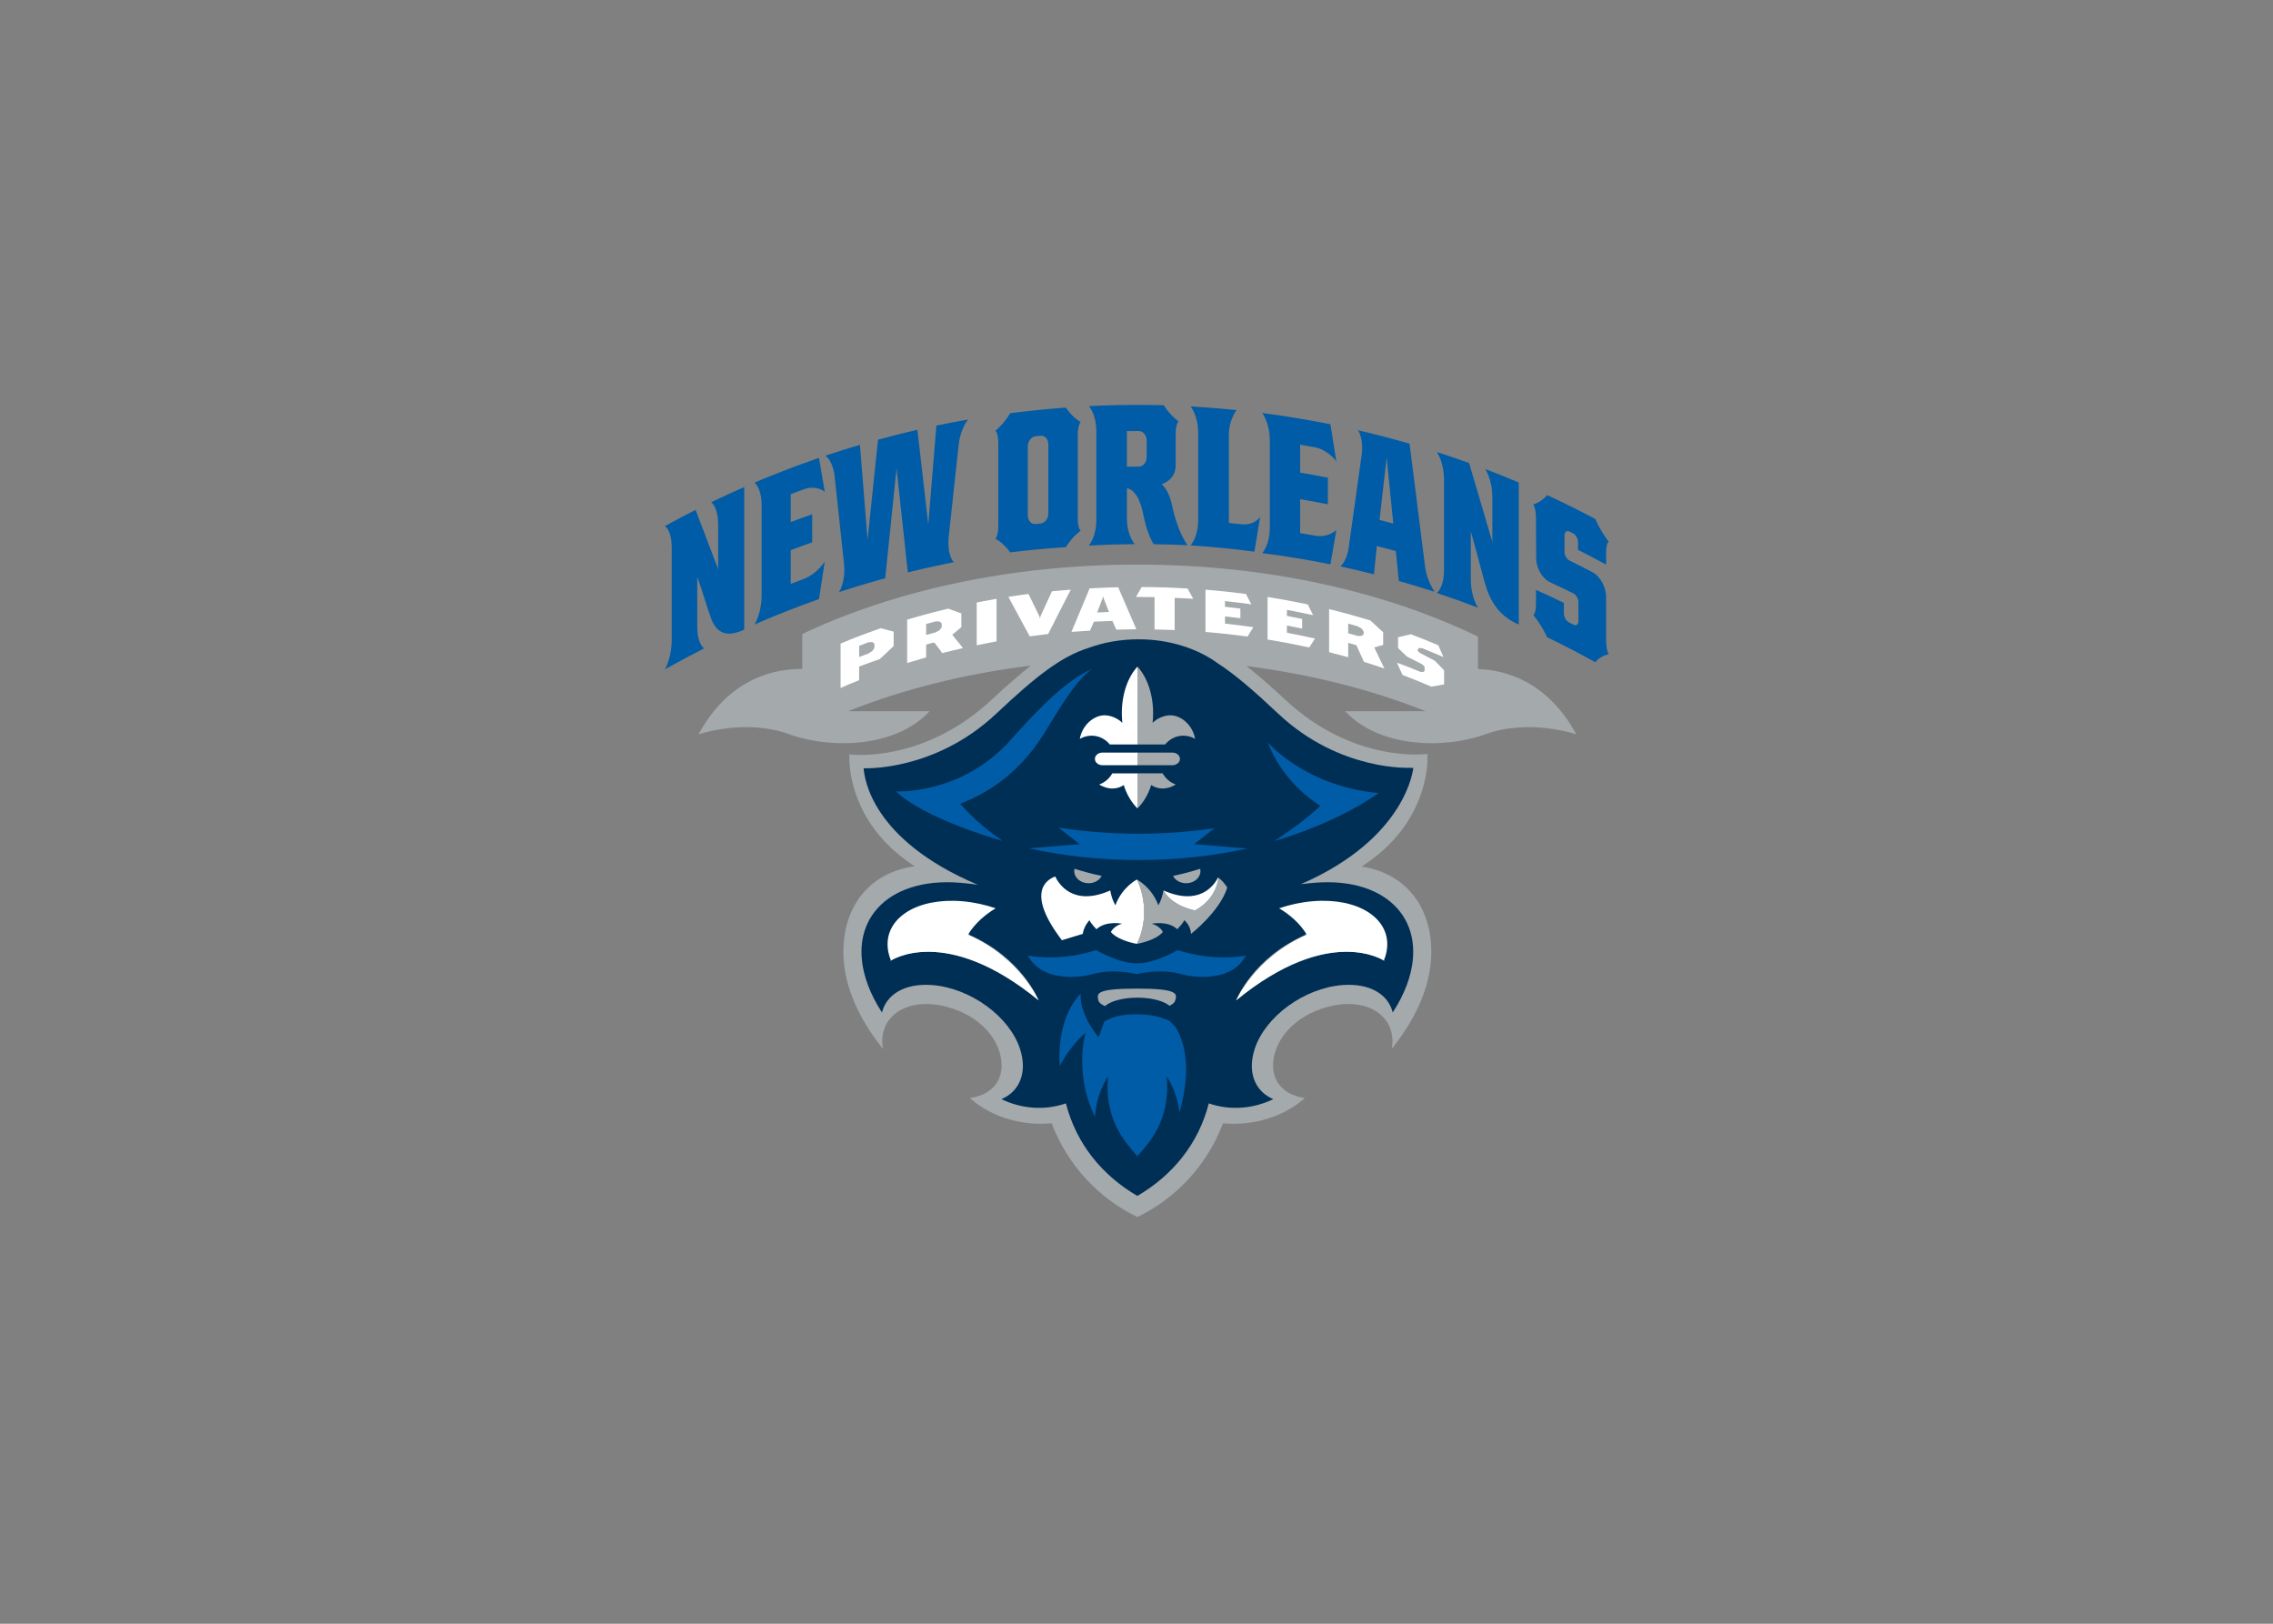 <svg clip-rule="evenodd" fill-rule="evenodd" stroke-linejoin="round" stroke-miterlimit="1.414" viewBox="0 0 560 400" xmlns="http://www.w3.org/2000/svg"><rect x="0" y="0" width="560" height="400" fill="#808080" stroke="none"/><g fill-rule="nonzero" transform="matrix(1.25 0 0 -1.25 69.164 890.325)"><path d="m235.975 580.407v6.386c-18.244 8.871-41.628 14.202-67.127 14.202-25 0-47.969-5.122-66.053-13.682v-6.892c-5.266.063-14.359-1.663-20.453-12.887 0 0 9.168 3.194 17.905.018 8.206-2.982 21.059-2.628 27.642 4.551h-16.058c10.723 4.273 22.902 7.37 36.009 8.983-2.151-1.713-4.943-4.109-7.49-6.513-13.755-12.977-28.257-10.981-28.257-10.981s-1.071-13.072 12.862-22.055c-7.83-1.052-13.39-6.561-14.005-15.293-.509-7.219 2.597-14.27 7.771-20.73-.109.49-.17.996-.17 1.521.004 5.586 5.636 8.652 12.577 6.849 6.942-1.803 10.959-6.797 10.953-11.67-.001-3.517-2.564-5.887-6.271-6.342 3.473-3.116 8.492-5.078 14.082-5.078.694 0 1.379.033 2.055.092 3.077-8.123 9.165-14.75 16.887-18.472 7.726 3.722 13.811 10.349 16.889 18.472.677-.059 1.363-.092 2.057-.092 5.591 0 10.608 1.962 14.08 5.078-3.705.455-6.27 2.825-6.272 6.342-.003 4.873 4.013 9.867 10.955 11.67 6.944 1.803 12.57-1.263 12.576-6.849.003-.525-.061-1.031-.172-1.521 5.175 6.46 8.283 13.511 7.776 20.73-.603 8.608-6.022 14.08-13.675 15.241 14.042 9.013 12.969 22.197 12.969 22.197s-14.503-2.086-28.258 10.891c-2.485 2.344-5.238 4.7-7.389 6.421 12.827-1.637 24.752-4.698 35.275-8.891h-15.841c6.586-7.179 19.437-7.533 27.645-4.551 8.734 3.176 17.905-.018 17.905-.018-5.699 10.494-14.015 12.684-19.379 12.873" fill="#a4a9ac"/><path d="m203.916 538.299c-.986-.077-1.932-.175-2.855-.291 21 9.137 22.165 22.938 22.165 22.938s-.508-.059-.486 0c0 0-13.971-.799-26.153 10.678-4.829 4.549-8.516 7.722-11.876 9.898-4.026 2.934-9.554 4.748-15.657 4.748-3.517 0-6.843-.605-9.805-1.68-5.39-1.71-10.255-5.472-18.213-12.966-12.181-11.477-26.15-10.769-26.15-10.769.148-1.787 1.387-14.033 22.483-22.955-1.157.16-2.349.301-3.611.399-14.44 1.12-22.53-7.854-18.069-20.04.69-1.891 1.646-3.747 2.815-5.539.877 3.594 4.557 5.82 9.9 5.406 7.567-.586 15.232-6.211 17.306-12.575 1.51-4.634-.086-8.404-3.668-9.908h.004-.004c1.91-.918 3.988-1.503 6.168-1.671 2.312-.178 4.52.136 6.544.843 2.071-8.08 7.244-14.256 14.083-18.243 6.838 3.987 12.015 10.163 14.086 18.243 2.023-.707 4.23-1.021 6.542-.843 2.177.168 4.256.753 6.165 1.671h-.001.001c-3.58 1.504-5.177 5.274-3.663 9.908 2.074 6.364 9.737 11.989 17.303 12.575 5.341.414 9.02-1.812 9.901-5.406 1.17 1.792 2.122 3.648 2.814 5.539 4.459 12.186-3.631 21.16-18.069 20.04" fill="#002f56"/><g transform="matrix(.8 0 0 -.8 75.704 632.465)"><path d="m116.439 64.479v19.17h6.821c1.083-1.324 2.69-2.166 4.49-2.166 1.052 0 2.039.29 2.894.795-.572-3.396-3.439-5.816-6.099-5.816-1.433 0-3.186.696-4.375 1.859.09-.769.131-1.562.131-2.373 0-4.77-1.533-8.971-3.862-11.469zm.002 21.17v3.117h8.58c1.044 0 1.889-.699 1.889-1.557 0-.864-.845-1.56-1.889-1.56zm0 5.119v8.63c1.473-1.426 2.653-3.412 3.393-5.746.814.543 1.761.85 2.803.85 1.123 0 2.233-.362 3.249-.988-1.373-.477-2.52-1.465-3.238-2.746h-6.107zm-15.509 23.499c-.037.185-.062.38-.062.578 0 1.655 1.574 2.994 3.521 2.994 1.45 0 2.699-.746 3.234-1.811-2.299-.472-4.529-1.061-6.693-1.761zm30.97 0c-2.164.7-4.397 1.289-6.695 1.761.535 1.065 1.782 1.811 3.236 1.811 1.947 0 3.521-1.339 3.521-2.994 0-.198-.025-.393-.062-.578zm4.466 2.199c-.007.152-.286 5.078-5.739 8.078 0 0-5.494-.901-7.785-4.873-.382 2.227-1.258 3.597-1.258 3.597-1.644-4.507-5.295-6.343-5.295-6.343s4.025 7.537 0 15.849c0 0 4.558-.728 6.412-2.918 0 0-.633-1.461-2.734-2.05 0 0 3.954-.82 6.294 1.367 0 0 1.518-1.598 1.711-2.237 0 0 1.58 1.244 1.66 3.381 0 0 7.079-5.478 8.934-11.403 0 0-.812-1.435-2.2-2.448zm-66.552 13.37c-5.251-.025-10.34 1.717-14.093 6.799l-.135.31s13.171-9.186 36.473 9.721c0 0-4.012-10.415-17.083-16.125.03-.049.068-.097.1-.148-1.743-.344-3.512-.548-5.262-.557zm93.201 0c-1.75.009-3.519.213-5.261.557.032.051.073.1.102.148-13.074 5.71-17.084 16.125-17.084 16.125 23.298-18.908 36.474-9.721 36.474-9.721l-.135-.31c-3.754-5.082-8.844-6.824-14.095-6.799zm-46.727 13.959c-10.243 0-9.797 1.26-9.509 2.765.105.581.611 1.105 1.644 1.547 1.374-1.225 4.442-2.08 8.012-2.08 3.488 0 6.492.818 7.906 1.998.922-.424 1.32-.884 1.46-1.465.357-1.495.665-2.765-9.513-2.765z" fill="#a4a9ac"/><path d="m117.479 44.869c-.47.811-.937 1.63-1.406 2.444 1.2-.005 3.131.019 4.578.044v7.961c1.656.029 3.304.074 4.957.143v-7.924c1.51.069 3.478.153 4.572.227-.465-.845-.931-1.689-1.402-2.531-3.764-.228-7.531-.35-11.299-.364zm-5.786.047c-2.347.055-4.693.154-7.035.289-1.494 3.541-2.987 7.148-4.477 10.715 1.521-.12 3.045-.222 4.568-.307.233-.556.647-1.487.957-2.207 1.325-.061 3.126-.136 4.559-.195.319.715.732 1.64.955 2.15 1.649-.049 3.3-.08 4.947-.09-1.491-3.439-2.983-6.939-4.474-10.354zm-11.676.6c-1.545.112-3.094.244-4.639.394-.943 2.019-1.883 4.13-2.83 6.174-.04.204-.084.404-.126.609-.04-.192-.085-.385-.123-.578-.899-1.804-1.798-3.733-2.7-5.537-1.653.211-3.305.448-4.956.707 1.747 3.178 3.499 6.532 5.255 9.734 1.516-.212 3.031-.407 4.549-.58 1.855-3.671 3.713-7.338 5.57-10.923zm33.183.006c-.006 3.457 0 6.961 0 10.413 3.462.283 6.924.664 10.366 1.131.477-.77.951-1.542 1.426-2.31-2.055-.297-4.823-.64-6.98-.881v-1.774c1.18.132 2.783.32 3.787.448v-2.371c-1.005-.125-2.611-.312-3.791-.444-.002-.45-.005-.976-.008-1.406 2.031.221 4.599.533 6.5.795-.447-.852-.892-1.702-1.334-2.551-3.316-.437-6.638-.788-9.967-1.05zm-25.229 1.585c.042.172.087.343.129.514.35.866.908 2.32 1.33 3.385-.918.044-1.961.093-2.92.138.424-1.11.99-2.623 1.34-3.513.04-.174.078-.349.121-.524zm40.525.206v10.491c3.442.56 6.869 1.212 10.279 1.959.466-.736.94-1.471 1.404-2.205-1.927-.432-4.769-1.021-6.91-1.437v-1.774c1.221.236 2.841.561 3.752.752v-2.365c-.911-.191-2.531-.518-3.752-.754v-1.498c2.03.389 4.665.922 6.453 1.315-.443-.884-.881-1.767-1.324-2.647-3.291-.698-6.587-1.311-9.902-1.838zm-66.774.45c-1.63.283-3.259.588-4.879.913v10.544c1.62-.342 3.249-.66 4.879-.961v-10.495zm-11.891 2.428c-3.395.811-6.772 1.716-10.126 2.711v10.685c1.556-.478 3.115-.936 4.677-1.376v-3.153c.638-.185 1.344-.393 1.607-.464.163.006.332.011.497.017.614.943 1.235 1.589 1.853 2.539 1.697-.437 3.395-.852 5.097-1.238-.873-1.204-1.742-2.109-2.615-3.299.748-.626 1.495-1.249 2.24-1.863v-3.381c-1.075-.401-2.156-.793-3.231-1.18zm93.827.113v10.617c1.573.39 3.14.805 4.71 1.236v-3.541c.369.107 1.261.364 2.014.582.602 1.312 1.371 3.05 1.861 4.094 1.684.527 3.361 1.074 5.033 1.65-.856-1.697-1.647-3.524-2.502-5.195.734-.212 1.467-.423 2.203-.633v-3.117c-1.064-.982-2.126-1.956-3.193-2.916-3.356-1.014-6.731-1.943-10.127-2.777zm-96.928 3.021c.333.013.664.027.994.043.165.156.333.315.496.473v.914c-.163.237-.331.477-.496.717-.33.187-.661.371-.994.558-.503.134-1.542.42-2.345.641v-2.699c.908-.254 1.933-.54 2.345-.647zm101.636.545c.875.249 1.903.546 2.346.67.327.194.653.386.984.58.163.245.33.491.492.738v.602c-.162.147-.329.298-.492.447-.331.001-.657.006-.984.012-.443-.126-1.471-.423-2.346-.672zm-115.155 1.148c-3.651 1.291-6.433 2.285-9.908 3.787v10.928c1.477-.662 3.043-1.336 4.57-1.916v-3.356c1.693-.641 3.389-1.252 5.092-1.845 1.137-1.086 2.272-2.159 3.414-3.219v-3.539c-1.06-.287-2.117-.567-3.168-.84zm130.595 1.482c-1.051.243-2.102.494-3.154.752v2.645c.726.692 1.46 1.392 2.185 2.093 1.252.623 2.506 1.255 3.752 1.905.2.198.398.399.603.597v1.032c-.12.095-.241.195-.365.292-.239-.027-.486-.051-.721-.074-1.906-.78-3.82-1.531-5.738-2.246.457 1.009.916 2.02 1.377 3.033 2.388.913 4.771 1.873 7.137 2.883 1.042-.197 2.074-.385 3.109-.562v-3.475c-.751-.784-1.515-1.558-2.273-2.334-1.243-.667-2.489-1.322-3.733-1.965-.162-.157-.323-.319-.486-.48v-.41c.121-.103.239-.205.365-.305.244.023.479.046.725.065 1.752.698 3.497 1.421 5.238 2.171-.426-.97-.844-1.938-1.266-2.906-2.238-.947-4.49-1.85-6.755-2.71zm-132.655 1.923c.162.138.321.278.486.416v.994c-.165.257-.324.51-.486.764-.324.213-.646.43-.973.647-.765.278-1.532.568-2.297.855v-2.748c.765-.299 1.532-.585 2.297-.867.325-.023.649-.041.973-.061zm65.3 6.055c-2.332 2.497-3.859 6.7-3.859 11.47 0 .812.046 1.603.131 2.373-1.186-1.162-2.943-1.859-4.369-1.859-2.665 0-5.532 2.421-6.109 5.818.857-.507 1.843-.795 2.9-.795 1.798 0 3.405.841 4.488 2.164h6.818zm-8.611 21.171c-1.04 0-1.88.697-1.88 1.56 0 .858.84 1.557 1.88 1.557h8.613v-3.117h-.017zm2.405 5.119c-.72 1.281-1.865 2.27-3.239 2.746 1.019.625 2.127.988 3.252.988 1.04 0 1.987-.307 2.803-.849.74 2.333 1.922 4.318 3.392 5.745v-8.63zm-14.068 25.407c-2.286.84-7.18 4.105 1.65 15.698l5.139-1.56c.311-2.039 1.66-3.379 1.66-3.379.194.639 1.709 2.236 1.709 2.236 2.342-2.186 6.299-1.369 6.299-1.369-2.1.591-2.737 2.053-2.737 2.053 1.858 2.189 6.408 2.918 6.408 2.918 4.026-8.312 0-15.85 0-15.85s-3.65 1.836-5.296 6.344c0 0-.891-1.39-1.262-3.65-9.306 4.108-12.804-1.808-13.569-3.442zm40.206.281-.108.037c-1.03 1.964-4.643 6.996-13.407 3.123-.009.018-.009.031-.012.047 2.289 3.977 7.787 4.879 7.787 4.879 5.541-3.048 5.74-8.086 5.74-8.086zm-65.275 5.707c-10.527-.151-17.577 5.281-16.015 12.724.126.602.31 1.205.541 1.797.032-.017.068-.031.101-.051l-.132.311s13.544-9.159 36.473 9.72c0 0-4.525-10.457-17.39-16.149 1.761-2.884 4.301-4.991 6.822-6.508-2.623-.891-5.409-1.502-8.25-1.738-.731-.061-1.448-.095-2.15-.105zm90.647 0c-.702.01-1.42.045-2.151.105-2.842.237-5.627.847-8.249 1.739 2.52 1.516 5.061 3.624 6.82 6.507-12.865 5.692-17.387 16.15-17.387 16.15 22.924-18.88 36.474-9.721 36.474-9.721l-.135-.31c.03.02.07.033.098.05.232-.592.419-1.195.547-1.796 1.559-7.444-5.491-12.876-16.018-12.725z" fill="#fff"/><path d="m118.289.006c-4.613-.033-9.225.064-13.833.295 0-.003 1.857 1.912 1.857 6.291v21.589c0 4.498-1.857 6.464-1.857 6.466 3.766-.2 7.537-.315 11.308-.342 0 0-1.919-2.176-1.919-6.351v-7.394c0-.006 2.772-.055 4.019 6.388.531 2.763 1.338 5.221 2.557 7.373 2.788.038 5.57.119 8.353.252-1.803-2.559-3.124-6.501-3.83-9.902-.826-3.945-2.559-5.138-2.559-5.138 0-.009 3.476-.897 3.475-4.674v-7.722c0-2.498.703-3.108.703-3.108 0-.001-1.978-1.312-3.658-3.947-1.538-.04-3.077-.065-4.615-.076zm11.25.369c0-.001 1.861 2.252 1.861 6.486v21.507c0 4.248-1.861 6.244-1.861 6.246 2.941.189 5.883.433 8.82.73v-.003c2.304.237 4.6.51 6.896.818.474-2.86.944-5.717 1.416-8.574 0 .003-1.39 2.214-4.797 1.81-.673-.083-2.295-.261-2.91-.324v-21.604c0-3.885 1.91-6.202 1.91-6.201-3.779-.384-7.559-.679-11.339-.891zm-30.75.289c-4.578.331-9.145.792-13.698 1.385-1.674 2.807-3.633 4.318-3.633 4.318s.698.541.699 3.041v20.345c0 2.501-.699 3.232-.699 3.232s1.959.959 3.633 3.346c4.553-.56 9.12-.992 13.698-1.291 1.679-2.704 3.654-4.034 3.654-4.031 0 0-.705-.604-.705-3.107v-20.477c0-2.501.705-3.183.705-3.183s-1.974-1.112-3.654-3.578zm48.402 1.334c0-.003 1.852 2.497 1.852 6.621v21.761c0 4.102-1.852 6.124-1.852 6.131 3.118.395 6.23.857 9.326 1.377 2.494.425 4.984.888 7.467 1.394.486-2.817.972-5.639 1.455-8.455 0 .005-1.97 1.996-5.35 1.371-.992-.182-2.608-.469-3.572-.629v-8.339c2.286.385 4.565.804 6.838 1.258v-6.553c-2.273-.452-4.552-.87-6.838-1.258v-6.87c.964.158 2.58.444 3.572.629 3.38.626 5.35 3.477 5.35 3.474-.483-3.051-.969-6.104-1.455-9.148-1.478-.295-2.959-.573-4.442-.838-4.102-.749-8.222-1.391-12.351-1.926zm-72.458 1.601c-2.616.462-5.225.962-7.828 1.504-.666 8.117-1.335 16.236-2 24.356-.893-7.781-1.785-15.557-2.679-23.329-3.246.746-6.479 1.562-9.699 2.444-.86 8.211-1.719 16.424-2.576 24.645-.626-7.799-1.255-15.592-1.881-23.383-2.849.838-5.685 1.729-8.511 2.674 0-.001 1.942 1.14 2.334 5.609.757 6.92 1.517 14.309 2.277 21.234.384 4.453-1.256 6.759-1.256 6.763.959-.313 1.921-.621 2.883-.916-.01-.05 8.496-2.539 8.507-2.49.928-8.916 1.854-18.202 2.781-27.099.931 8.428 1.859 17.219 2.789 25.655 2.966-.735 5.941-1.408 8.928-2.029 0-.004 2.414-.491 2.414-.489 0-.002-1.684-1.447-1.284-6.118-.002.001-.006.003-.007.005.798-7.327 1.601-14.916 2.402-22.229h.008c.401-4.666 2.398-6.809 2.398-6.808zm96.06 2.649s1.538 2.145.813 6.562c0 0-.001.004.006.004-1.066 7.517-2.133 15.329-3.201 22.86-.586 3.106-1.998 4.109-1.998 4.109 2.774.6 5.535 1.251 8.292 1.949.234-2.216.468-4.747.709-6.962 1.562.395 3.122.807 4.686 1.236.242 2.344.486 5.02.728 7.369 2.96.833 5.907 1.723 8.842 2.675 0-.003-1.671-2.25-2.301-5.704-1.291-10.159-2.589-20.661-3.886-30.794-4.209-1.218-8.442-2.32-12.689-3.305zm-54.045.187c1.077.003 1.953 1.031 1.953 2.301v4.189c0 1.264-.876 2.277-1.953 2.277-.967-.003-1.932-.001-2.902.01v-8.763c.97-.011 1.935-.016 2.902-.014zm-24.208 1.168c1.074-.105 1.944.839 1.944 2.107v17.061c0 1.266-.87 2.358-1.944 2.457-.388.036-.78.071-1.168.107-1.076.105-1.947-.823-1.947-2.09v-17.022c0-1.267.871-2.386 1.947-2.5.388-.04.78-.081 1.168-.119zm97.642 3.998s1.792 2.364 1.789 6.959v21.991c.004 4.592-1.789 5.776-1.789 5.777 3.411 1.129 6.802 2.337 10.167 3.621.005-.003-1.775-2.452-1.775-7.043v-11.751c1.197 4.171 2.392 8.939 3.584 13.142 1.998 6.759 5.935 8.806 8.23 9.812v-34.994c-2.749-1.163-5.507-2.273-8.279-3.326.002-.003 1.769 2.461 1.769 7.052v11.197c-.028-.19-.054-.383-.082-.573-1.878-6.407-3.76-12.789-5.65-19.147-2.641-.952-5.296-1.859-7.964-2.717zm-12.348 1.385c.545 5.415 1.096 10.827 1.641 16.243-1.128-.304-2.257-.6-3.389-.89.585-5.12 1.166-10.239 1.748-15.354zm-139.854.064c-1.437.498-2.868 1.01-4.295 1.533-3.893 1.415-7.759 2.936-11.59 4.561-.001-.002 1.75 1.225 1.75 5.64v22.187c0 4.393-1.751 7.126-1.75 7.129 2.751-1.204 5.523-2.349 8.307-3.441 2.513-.984 5.041-1.921 7.577-2.819.475-3.082.948-6.165 1.422-9.247 0 .005-1.929 3.076-5.193 4.292-.96.357-2.262.852-3.185 1.209v-8.306c1.756-.665 3.52-1.305 5.285-1.928v-6.931c-1.765.623-3.529 1.264-5.285 1.928v-6.875c.923-.352 2.225-.833 3.185-1.18 3.264-1.176 5.193.615 5.193.612-.474-2.79-.947-5.577-1.422-8.363zm-18.426 7.187c-2.732 1.198-5.447 2.444-8.146 3.746-.002 0 1.722.961 1.725 5.553v11.194c-.027-.166-.054-.335-.082-.503-1.831-4.808-3.657-9.591-5.472-14.351-2.541 1.281-5.063 2.61-7.568 3.986 0 0 1.686.862 1.686 5.455v22.519c0 4.59-1.687 7.311-1.686 7.316 3.201-1.8 6.433-3.522 9.691-5.166 0 0-1.709-.912-1.709-5.502v-12.136c1.149 3.159 2.305 7.254 3.461 10.416 1.941 5.019 5.811 3.622 8.101 2.601v-35.128zm197.823 1.989c-1.56 1.865-3.405 2.275-3.405 2.275s.651.934.651 3.431c.022 3.116.037 6.806.054 9.922-.002 2.355 1.519 4.936 3.385 5.808 1.946.903 3.878 1.832 5.801 2.789.673.337 1.218 1.306 1.218 2.166v4.621c0 .863-.547 1.267-1.218.914-.38-.202-.756-.403-1.137-.605-.676-.349-1.227-1.319-1.227-2.18v-2.603c-2.274-1.104-4.569-2.172-6.876-3.199v3.392c0 2.5-.651 2.832-.651 2.832s1.845 2.091 3.405 5.443c3.986 1.936 7.939 3.985 11.841 6.148 1.535-1.745 3.32-1.951 3.32-1.951s-.634-.999-.634-3.504v-3.14-7.508c0-2.353-1.475-5.068-3.307-6.031-1.901-.996-3.806-1.967-5.72-2.913-.674-.332-1.223-1.227-1.223-2.084v-4.088c0-.86.549-1.29 1.223-.957.297.146.588.294.884.437.674.337 1.217 1.303 1.217 2.164v1.901c2.324 1.171 4.636 2.386 6.926 3.634v-2.851c0-2.499.634-2.791.634-2.791s-1.785-2.21-3.32-5.607c-3.902-2.07-7.855-4.025-11.841-5.865zm-112.156 42.823c-5.991 2.747-11.763 8.215-20.034 17.499-12.09 13.566-28.185 12.67-28.185 12.67s5.21 6.029 26.272 12.224c0 0-6.148-4.009-10.49-9.21 5.695-2.194 13.943-6.593 20.56-17.127 3.331-5.309 7.532-12.942 11.877-16.056zm43.289 18.019c3.279 8.496 9.446 13.446 12.973 15.707-4.156 4.046-11.305 8.665-11.305 8.665 16.221-4.729 25.673-11.825 25.673-11.825-18.245-1.689-27.341-12.547-27.341-12.547zm-51.541 21.052 5.227 4.088-12.492 1.029c8.469 1.869 17.549 2.885 26.995 2.885 9.366 0 18.374-.996 26.784-2.838l-13.075-1.076 5.031-3.931c-6.026.89-12.294 1.361-18.74 1.361-6.797 0-13.402-.528-19.729-1.518zm9.275 30.173s-7.844 2.915-16.835 1.362c0 0 .083.099.197.296 3.313 5.774 11.505 5.429 15.75 4.274 5.474-1.498 10.944 0 10.944 0s5.472-1.498 10.951 0c4.241 1.155 12.433 1.5 15.745-4.274.115-.197.203-.296.203-.296-8.994 1.553-16.837-1.362-16.837-1.362s-5.457 3.281-10.062 3.281c-4.603 0-10.056-3.281-10.056-3.281zm-3.791 10.691c-5.089 5.462-5.364 13.49-5.21 16.935.045.301.082.597.131.904 0 0 1.867-4.255 6.267-8.154 0 0-2.784 9.578 1.969 19.936.111.262.232.525.357.785.396-6.104 3.24-9.931 3.24-9.931-.994 11.027 4.557 16.505 7.217 19.634 2.667-3.129 8.216-8.607 7.22-19.634 0 0 2.53 3.405 3.148 8.915 3.323-11.719.813-18.239-.957-21.065-.558-.635-1.101-1.132-1.351-1.48-2.433-1.194-5.1-1.703-8.037-1.703-2.951 0-5.256.191-8.074 1.697-.436.61-.797 2.426-1.551 3.941-3.403-4.335-4.575-7.998-4.369-10.779z" fill="#005ca6"/></g></g></svg>